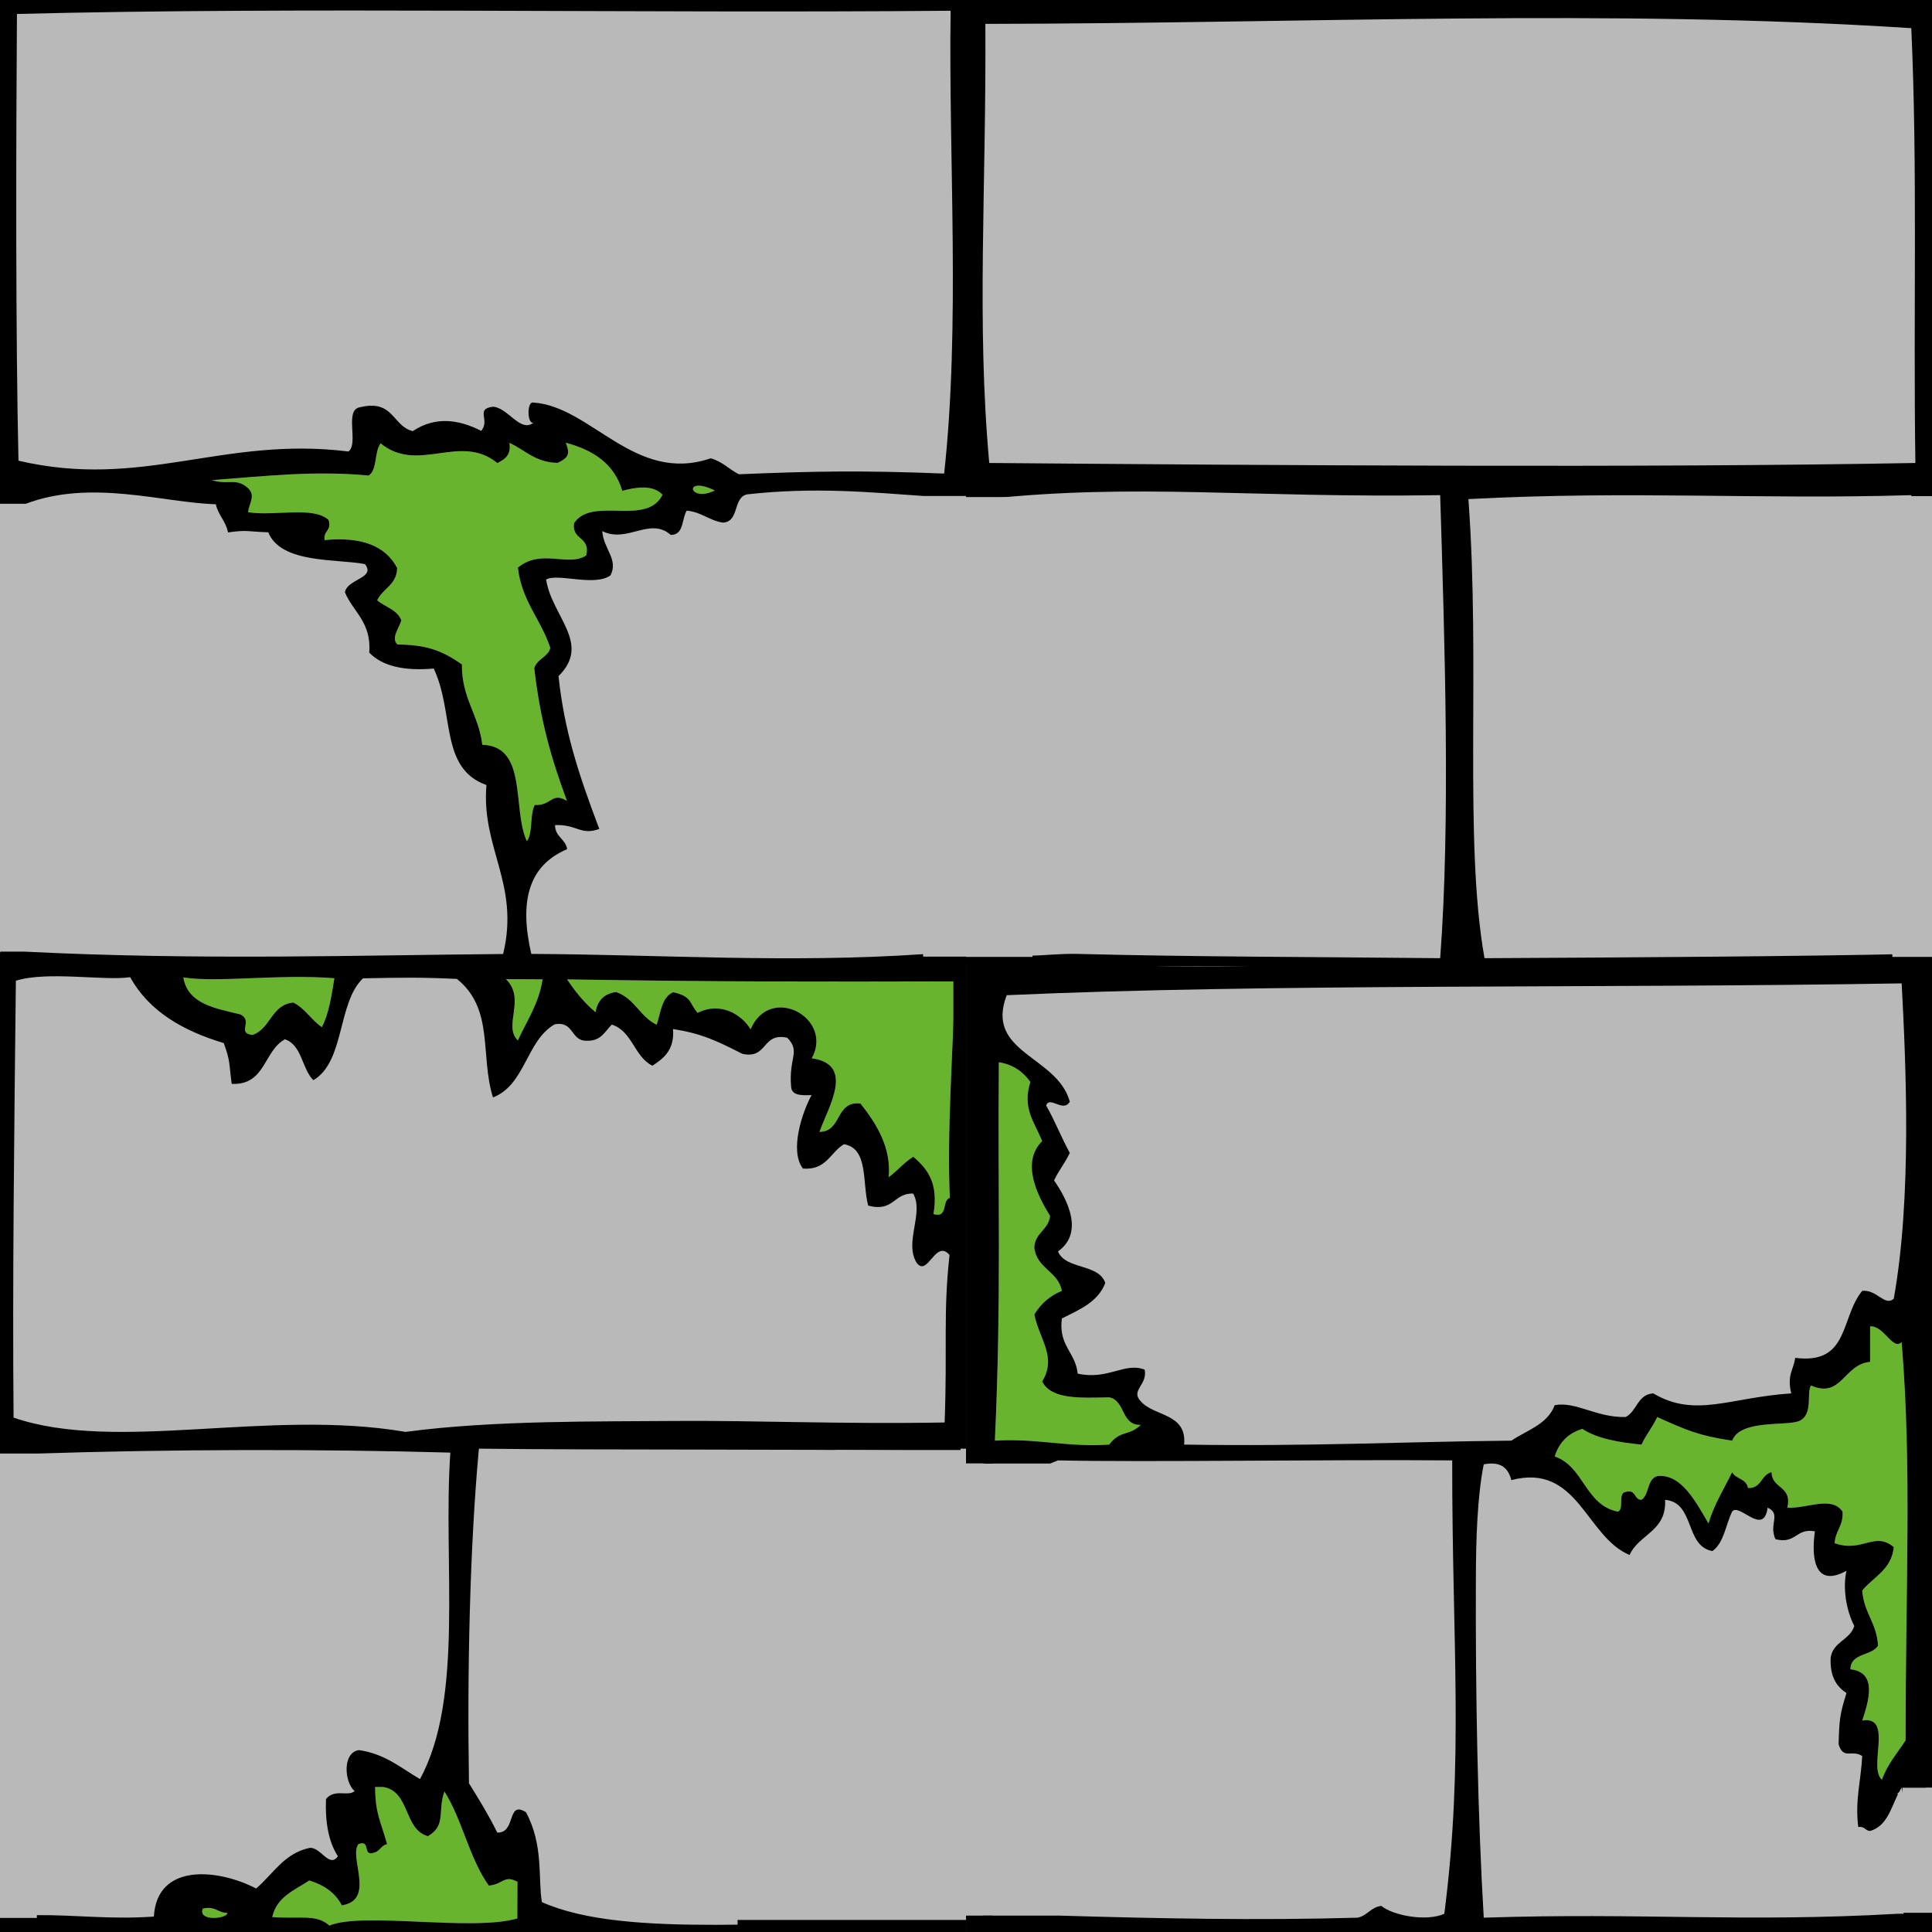 <?xml version="1.0" encoding="UTF-8" standalone="no"?>
<!-- Created with Inkscape (http://www.inkscape.org/) -->

<svg
   xmlns:dc="http://purl.org/dc/elements/1.1/"
   xmlns:cc="http://creativecommons.org/ns#"
   xmlns:rdf="http://www.w3.org/1999/02/22-rdf-syntax-ns#"
   xmlns:svg="http://www.w3.org/2000/svg"
   xmlns="http://www.w3.org/2000/svg"
   xmlns:xlink="http://www.w3.org/1999/xlink"
   xmlns:sodipodi="http://sodipodi.sourceforge.net/DTD/sodipodi-0.dtd"
   xmlns:inkscape="http://www.inkscape.org/namespaces/inkscape"
   width="340"
   height="340"
   viewBox="0 0 340 340"
   id="svg5440"
   version="1.1"
   inkscape:version="0.91 r13725"
   inkscape:export-filename="/home/sam/Development/Games/pls-no-more-water/src/assets/ground-good_32x32.png"
   inkscape:export-xdpi="16.941177"
   inkscape:export-ydpi="16.941177"
   sodipodi:docname="block_ground.svg">
  <defs
     id="defs5442">
    <clipPath
       id="SVGID_8_">
      <use
         height="100%"
         width="100%"
         y="0"
         x="0"
         style="overflow:visible"
         xlink:href="#SVGID_7_"
         overflow="visible"
         id="use4592" />
    </clipPath>
    <clipPath
       id="SVGID_6_">
      <use
         height="100%"
         width="100%"
         y="0"
         x="0"
         style="overflow:visible"
         xlink:href="#SVGID_5_"
         overflow="visible"
         id="use4552" />
    </clipPath>
    <clipPath
       id="SVGID_4_">
      <use
         height="100%"
         width="100%"
         y="0"
         x="0"
         style="overflow:visible"
         xlink:href="#SVGID_3_"
         overflow="visible"
         id="use4526" />
    </clipPath>
    <clipPath
       id="clipPath5313">
      <use
         height="100%"
         width="100%"
         y="0"
         x="0"
         style="overflow:visible"
         xlink:href="#SVGID_3_"
         overflow="visible"
         id="use5315" />
    </clipPath>
    <clipPath
       id="clipPath5317">
      <use
         height="100%"
         width="100%"
         y="0"
         x="0"
         style="overflow:visible"
         xlink:href="#SVGID_3_"
         overflow="visible"
         id="use5319" />
    </clipPath>
    <clipPath
       id="clipPath5321">
      <use
         height="100%"
         width="100%"
         y="0"
         x="0"
         style="overflow:visible"
         xlink:href="#SVGID_3_"
         overflow="visible"
         id="use5323" />
    </clipPath>
    <clipPath
       id="SVGID_2_">
      <use
         height="100%"
         width="100%"
         y="0"
         x="0"
         style="overflow:visible"
         xlink:href="#SVGID_1_"
         overflow="visible"
         id="use4488" />
    </clipPath>
    <clipPath
       id="clipPath5327">
      <use
         height="100%"
         width="100%"
         y="0"
         x="0"
         style="overflow:visible"
         xlink:href="#SVGID_1_"
         overflow="visible"
         id="use5329" />
    </clipPath>
    <clipPath
       id="clipPath5331">
      <use
         height="100%"
         width="100%"
         y="0"
         x="0"
         style="overflow:visible"
         xlink:href="#SVGID_1_"
         overflow="visible"
         id="use5333" />
    </clipPath>
    <clipPath
       id="clipPath5335">
      <use
         height="100%"
         width="100%"
         y="0"
         x="0"
         style="overflow:visible"
         xlink:href="#SVGID_1_"
         overflow="visible"
         id="use5337" />
    </clipPath>
    <clipPath
       id="clipPath5339">
      <use
         height="100%"
         width="100%"
         y="0"
         x="0"
         style="overflow:visible"
         xlink:href="#SVGID_1_"
         overflow="visible"
         id="use5341" />
    </clipPath>
    <clipPath
       id="clipPath5343">
      <use
         height="100%"
         width="100%"
         y="0"
         x="0"
         style="overflow:visible"
         xlink:href="#SVGID_1_"
         overflow="visible"
         id="use5345" />
    </clipPath>
    <clipPath
       id="clipPath5347">
      <use
         height="100%"
         width="100%"
         y="0"
         x="0"
         style="overflow:visible"
         xlink:href="#SVGID_1_"
         overflow="visible"
         id="use5349" />
    </clipPath>
    <clipPath
       id="clipPath5351">
      <use
         height="100%"
         width="100%"
         y="0"
         x="0"
         style="overflow:visible"
         xlink:href="#SVGID_1_"
         overflow="visible"
         id="use5353" />
    </clipPath>
    <clipPath
       id="clipPath5355">
      <use
         height="100%"
         width="100%"
         y="0"
         x="0"
         style="overflow:visible"
         xlink:href="#SVGID_1_"
         overflow="visible"
         id="use5357" />
    </clipPath>
    <clipPath
       id="clipPath5359">
      <use
         height="100%"
         width="100%"
         y="0"
         x="0"
         style="overflow:visible"
         xlink:href="#SVGID_1_"
         overflow="visible"
         id="use5361" />
    </clipPath>
  </defs>
  <sodipodi:namedview
     id="base"
     pagecolor="#ffffff"
     bordercolor="#666666"
     borderopacity="1.0"
     inkscape:pageopacity="0.0"
     inkscape:pageshadow="2"
     inkscape:zoom="0.89116252"
     inkscape:cx="95.113654"
     inkscape:cy="182.89536"
     inkscape:document-units="px"
     inkscape:current-layer="layer1"
     showgrid="false"
     units="px"
     fit-margin-top="0"
     fit-margin-left="0"
     fit-margin-right="0"
     fit-margin-bottom="0"
     inkscape:window-width="1366"
     inkscape:window-height="731"
     inkscape:window-x="0"
     inkscape:window-y="0"
     inkscape:window-maximized="1" />
  <g
     inkscape:label="Layer 1"
     inkscape:groupmode="layer"
     id="layer1"
     transform="translate(4.1601563e-6,-712.362)">
    <rect
       style="opacity:1;fill:#b9b9b9;fill-opacity:1;stroke:#00ff00;stroke-width:0.089;stroke-linejoin:round;stroke-miterlimit:4;stroke-dasharray:none;stroke-opacity:1"
       id="rect6194"
       width="339.911"
       height="339.911"
       x="0.044"
       y="712.406" />
    <g
       transform="matrix(1,0,0,1,-145.868,512.959)"
       id="g4482">
      <defs
         id="defs4484">
        <rect
           id="SVGID_1_"
           x="315.872"
           y="369.403"
           width="170.002"
           height="170" />
      </defs>
      <clipPath
         id="clipPath5366">
        <use
           height="100%"
           width="100%"
           y="0"
           x="0"
           style="overflow:visible"
           xlink:href="#SVGID_1_"
           overflow="visible"
           id="use5368" />
      </clipPath>
      <g
         clip-path="url(#SVGID_2_)"
         id="g4490">
        <path
           style="clip-rule:evenodd;fill:#b9b9b9;fill-rule:evenodd"
           inkscape:connector-curvature="0"
           d="m 480.528,372.462 c 0.78,14.614 1.793,37.769 -1.391,55.499 -1.605,1.407 -2.95,-1.655 -5.549,-1.39 -3.897,4.748 -2.232,13.011 -11.795,11.795 -0.308,2.195 -1.478,2.968 -0.697,6.25 -10.824,0.71 -16.867,4.383 -24.28,0 -2.813,0.188 -2.859,3.15 -4.859,4.159 -5.176,0.124 -8.737,-2.793 -12.489,-2.083 -1.253,3.369 -4.856,4.391 -7.628,6.242 -19.324,0.19 -35.42,1.045 -57.583,0.692 0.5,-5.582 -5.279,-4.897 -7.635,-7.624 -1.867,-1.951 1.233,-2.852 0.695,-5.558 -3.468,-1.398 -6.433,1.88 -11.796,0.693 -0.377,-3.781 -3.42,-4.901 -2.78,-9.708 3.077,-1.548 6.371,-2.889 7.635,-6.246 -1.164,-3.457 -6.954,-2.295 -8.319,-5.545 4.52,-3.241 1.832,-8.878 -0.693,-12.497 0.799,-1.73 1.967,-3.112 2.769,-4.852 -1.488,-2.673 -2.63,-5.694 -4.159,-8.325 0.588,-1.806 3.045,1.332 4.159,-0.693 -2.208,-8.085 -15.008,-8.538 -11.099,-18.731 46.015,-2.074 103.896,-1.177 157.494,-2.078 z"
           id="path4492" />
        <path
           style="clip-rule:evenodd;fill:#68b42e;fill-rule:evenodd"
           inkscape:connector-curvature="0"
           d="m 321.646,386.333 c 2.587,0.419 4.289,1.718 5.549,3.47 -1.444,4.61 0.653,6.956 2.085,10.405 -3.805,3.793 -0.825,9.587 1.389,13.186 -0.288,2.481 -2.65,2.9 -2.778,5.549 0.417,3.748 4.188,4.134 4.852,7.629 -2.134,0.863 -3.719,2.295 -4.852,4.162 0.942,4.466 3.99,7.463 1.39,11.791 1.63,3.233 6.847,2.868 11.794,2.785 2.901,0.564 2.015,4.923 5.549,4.852 -2.069,2.025 -3.603,0.863 -5.549,3.466 -7.441,0.507 -12.739,-1.142 -20.123,-0.692 1.155,-25.241 0.484,-42.634 0.694,-66.603 z"
           id="path4494" />
        <path
           style="clip-rule:evenodd;fill:#68b42e;fill-rule:evenodd"
           inkscape:connector-curvature="0"
           d="m 474.976,432.813 c 2.485,-0.133 3.968,4.312 5.553,2.78 1.81,22.063 0.693,41.985 0.693,70.075 -1.444,2.254 -3.208,4.191 -4.159,6.939 -2.527,-2.104 2.088,-11.348 -3.474,-10.413 1.104,-3.366 2.76,-8.492 -2.083,-9.019 0.058,-2.947 3.719,-2.3 4.864,-4.168 -0.208,-3.951 -2.52,-5.811 -2.781,-9.707 1.979,-2.42 5.155,-3.636 5.549,-7.633 -3.37,-2.843 -5.573,1.046 -10.404,-0.689 0.107,-2.216 1.572,-3.055 1.386,-5.553 -1.9,-2.863 -6.338,-0.473 -9.716,-0.697 0.913,-3.914 -2.752,-3.258 -2.769,-6.242 -1.884,0.432 -1.73,2.901 -4.163,2.776 -0.228,-1.64 -2.153,-1.552 -2.776,-2.776 -1.436,2.963 -3.158,5.628 -4.163,9.019 -2.162,-3.669 -4.776,-8.836 -9.026,-8.325 -1.81,0.489 -1.361,3.258 -2.769,4.167 -1.378,-0.013 -0.884,-1.897 -2.78,-1.391 -1.441,0.179 -0.188,3.055 -1.383,3.47 -5.777,-1.166 -5.943,-7.936 -11.106,-9.712 0.764,-2.478 2.387,-4.101 4.864,-4.856 2.645,1.744 6.416,2.366 10.405,2.769 0.801,-1.73 1.972,-3.112 2.769,-4.852 5.055,2.274 7.255,3.274 13.189,4.159 1.444,-3.798 9.555,-2.508 11.791,-3.466 2.562,-1.101 1.225,-5.034 2.088,-6.242 5.399,2.37 5.757,-3.757 10.401,-4.159 0,-2.088 0,-4.171 0,-6.254 z"
           id="path4496" />
        <path
           style="clip-rule:evenodd;fill:#b9b9b9;fill-rule:evenodd"
           inkscape:connector-curvature="0"
           d="m 401.435,456.408 c -0.046,31.912 2.104,52.714 -1.391,79.787 -3.063,1.407 -8.952,0.356 -11.099,-1.391 -1.846,0.236 -2.432,1.735 -4.166,2.079 -20.8,0.594 -42.271,-0.021 -63.134,-0.688 2.241,-4.977 -1.7,-9.517 -1.384,-14.572 0.18,-2.889 1.965,-5.388 2.076,-8.325 0.173,-4.329 -1.369,-8.758 -1.388,-13.187 -0.066,-16.485 1.011,-28.55 0.695,-42.325 1.677,-1.316 3.966,1.174 6.939,0.701 0.664,-1.188 2.177,-1.523 3.472,-2.079 15.566,0.34 47.818,-0.182 69.38,0 z"
           id="path4498" />
        <path
           style="clip-rule:evenodd;fill:#b9b9b9;fill-rule:evenodd"
           inkscape:connector-curvature="0"
           d="m 432.649,473.056 c 1.631,-3.686 6.524,-4.117 6.251,-9.708 5.304,0.478 3.424,8.135 8.325,9.015 2.038,-1.432 2.324,-4.615 3.47,-6.936 1.204,-1.668 5.558,4.499 6.242,-0.697 2.466,1.092 0.142,2.955 1.387,5.553 3.677,0.901 3.544,-2.008 6.939,-1.39 -0.59,4.013 -0.374,10.206 5.553,6.939 -0.681,3.021 -0.058,6.956 1.378,9.72 -0.755,2.47 -3.723,2.744 -4.158,5.549 -0.166,3.172 0.938,5.076 2.78,6.242 -1.179,3.836 -1.253,4.554 -1.386,9.016 0.83,2.805 2.369,0.867 4.158,2.083 -0.224,4.358 -1.295,7.749 -0.697,12.497 1.125,-0.203 1.199,0.651 2.084,0.685 3.403,-0.987 3.81,-4.972 5.553,-7.628 1.553,7.951 1.627,14.426 -0.697,22.2 -27.355,1.556 -45.02,-0.232 -72.848,0.688 -1.062,-17.826 -1.47,-39.74 -1.386,-59.666 0.024,-7.01 0.248,-14.394 1.386,-20.117 3.138,-0.598 4.325,0.764 4.856,2.777 11.746,-3.067 13.083,9.957 20.81,13.178 z"
           id="path4500" />
      </g>
      <rect
         style="clip-rule:evenodd;fill:#b9b9b9;fill-rule:evenodd"
         x="317.984"
         y="454.337"
         clip-path="url(#SVGID_2_)"
         width="22.896"
         height="84.502"
         id="rect4502" />
      <rect
         style="clip-rule:evenodd;fill:#b9b9b9;fill-rule:evenodd"
         x="476.146"
         y="514.016"
         clip-path="url(#SVGID_2_)"
         width="9.218"
         height="24.521"
         id="rect4504" />
      <path
         style="clip-rule:evenodd;fill-rule:evenodd"
         inkscape:connector-curvature="0"
         clip-path="url(#SVGID_2_)"
         d="m 479.831,536.195 c -27.355,1.556 -45.02,-0.232 -72.848,0.688 -1.062,-17.826 -1.47,-39.74 -1.386,-59.666 0.024,-7.01 0.248,-14.394 1.386,-20.117 3.138,-0.598 4.325,0.764 4.856,2.777 11.745,-3.067 13.082,9.957 20.81,13.178 1.631,-3.686 6.524,-4.117 6.251,-9.708 5.304,0.478 3.424,8.135 8.325,9.015 2.038,-1.432 2.324,-4.615 3.47,-6.936 1.204,-1.668 5.558,4.499 6.242,-0.697 2.466,1.092 0.142,2.955 1.387,5.553 3.677,0.901 3.544,-2.008 6.939,-1.39 -0.59,4.013 -0.374,10.206 5.553,6.939 -0.681,3.021 -0.058,6.956 1.378,9.72 -0.755,2.47 -3.723,2.744 -4.158,5.549 -0.166,3.172 0.938,5.076 2.78,6.242 -1.179,3.836 -1.253,4.554 -1.386,9.016 0.83,2.805 2.369,0.867 4.158,2.083 -0.224,4.358 -1.295,7.749 -0.697,12.497 1.125,-0.203 1.199,0.651 2.084,0.685 2.9,-0.843 3.627,-3.852 4.855,-6.375 l 0,-0.365 0.191,0 c 0.157,-0.308 0.323,-0.61 0.506,-0.888 0.059,0.299 0.1,0.58 0.158,0.888 l 4.092,0 c 0.125,-7.483 0.424,-14.908 0.606,-22.399 0.107,-4.591 -1.951,-9.048 -2.084,-13.875 -0.207,-7.607 1.752,-15.261 1.391,-22.894 -0.54,-11.127 -2.603,-26.587 2.079,-35.382 -3.802,-1.885 -3.482,-5.902 -3.47,-13.19 0.021,-11.521 1.079,-26.081 1.391,-38.154 -46.53,-3.872 -103.029,2.117 -151.253,0 -5.982,-0.262 -12.308,-1.581 -14.565,0.693 -3.728,3.76 0.67,12.613 0.691,19.428 0.056,17.423 -0.169,42.878 -0.379,67.847 l 11.497,0 c 0.459,-0.179 0.926,-0.354 1.374,-0.548 15.564,0.34 47.816,-0.183 69.378,0 -0.046,31.912 2.104,52.714 -1.391,79.787 -3.063,1.407 -8.952,0.356 -11.099,-1.391 -1.846,0.236 -2.432,1.735 -4.166,2.079 -17.35,0.502 -35.166,0.154 -52.706,-0.373 l 0,0.008 -14.161,0 c 0.236,1.025 0.552,1.868 0.963,2.449 2.415,3.411 16.914,1.552 25.666,1.391 10.768,-0.191 20.168,0 27.756,0 48.235,0 79.895,-0.184 113.09,-0.697 -0.096,-1.171 -0.154,-2.312 -0.225,-3.466 l -5.329,0 z m 1.391,-30.526 c -1.444,2.254 -3.208,4.191 -4.159,6.939 -2.527,-2.104 2.088,-11.348 -3.474,-10.413 1.104,-3.366 2.76,-8.492 -2.083,-9.019 0.058,-2.947 3.719,-2.3 4.864,-4.168 -0.208,-3.951 -2.52,-5.811 -2.781,-9.707 1.979,-2.42 5.155,-3.636 5.549,-7.633 -3.37,-2.843 -5.573,1.046 -10.404,-0.689 0.107,-2.216 1.572,-3.055 1.386,-5.553 -1.9,-2.863 -6.338,-0.473 -9.716,-0.697 0.913,-3.914 -2.752,-3.258 -2.769,-6.242 -1.884,0.432 -1.73,2.901 -4.163,2.776 -0.228,-1.64 -2.153,-1.552 -2.776,-2.776 -1.436,2.963 -3.158,5.628 -4.163,9.019 -2.162,-3.669 -4.776,-8.836 -9.026,-8.325 -1.81,0.489 -1.361,3.258 -2.769,4.167 -1.378,-0.013 -0.884,-1.897 -2.78,-1.391 -1.441,0.179 -0.188,3.055 -1.383,3.47 -5.777,-1.166 -5.943,-7.936 -11.106,-9.712 0.764,-2.478 2.387,-4.101 4.864,-4.856 2.645,1.744 6.416,2.366 10.405,2.769 0.801,-1.73 1.972,-3.112 2.769,-4.852 5.055,2.274 7.255,3.274 13.189,4.159 1.444,-3.798 9.555,-2.508 11.791,-3.466 2.562,-1.101 1.225,-5.034 2.088,-6.242 5.399,2.37 5.757,-3.757 10.401,-4.159 0,-2.088 0,-4.171 0,-6.254 2.485,-0.133 3.968,4.312 5.553,2.78 1.809,22.063 0.693,41.985 0.693,70.075 z M 341.073,453.627 c -7.441,0.507 -12.739,-1.142 -20.123,-0.692 1.157,-25.239 0.485,-42.633 0.695,-66.602 2.587,0.419 4.289,1.718 5.549,3.47 -1.444,4.61 0.653,6.956 2.085,10.405 -3.805,3.793 -0.825,9.587 1.389,13.186 -0.288,2.481 -2.65,2.9 -2.778,5.549 0.417,3.748 4.188,4.134 4.852,7.629 -2.134,0.863 -3.719,2.295 -4.852,4.162 0.942,4.466 3.99,7.463 1.39,11.791 1.63,3.233 6.847,2.868 11.794,2.785 2.901,0.564 2.015,4.923 5.549,4.852 -2.07,2.025 -3.603,0.862 -5.55,3.465 z m 13.184,0 c 0.5,-5.582 -5.279,-4.897 -7.635,-7.624 -1.867,-1.951 1.233,-2.852 0.695,-5.558 -3.468,-1.398 -6.433,1.88 -11.796,0.693 -0.377,-3.781 -3.42,-4.901 -2.78,-9.708 3.077,-1.548 6.371,-2.889 7.635,-6.246 -1.164,-3.457 -6.954,-2.295 -8.319,-5.545 4.52,-3.241 1.832,-8.878 -0.693,-12.497 0.799,-1.73 1.967,-3.112 2.769,-4.852 -1.488,-2.673 -2.63,-5.694 -4.159,-8.325 0.588,-1.806 3.045,1.332 4.159,-0.693 -2.208,-8.085 -15.008,-8.538 -11.099,-18.731 46.016,-2.075 103.896,-1.179 157.495,-2.08 0.78,14.614 1.793,37.769 -1.391,55.499 -1.605,1.407 -2.95,-1.655 -5.549,-1.39 -3.897,4.748 -2.232,13.011 -11.795,11.795 -0.308,2.195 -1.478,2.968 -0.697,6.25 -10.824,0.71 -16.867,4.383 -24.28,0 -2.813,0.188 -2.859,3.15 -4.859,4.159 -5.176,0.124 -8.737,-2.793 -12.489,-2.083 -1.253,3.369 -4.856,4.391 -7.628,6.242 -19.325,0.192 -35.421,1.046 -57.584,0.694 z"
         id="path4506" />
      <rect
         style="clip-rule:evenodd;fill-rule:evenodd"
         x="483.052"
         y="368.756"
         clip-path="url(#SVGID_2_)"
         width="15.286"
         height="145.26"
         id="rect4508" />
      <rect
         style="clip-rule:evenodd;fill-rule:evenodd"
         x="308.826"
         y="368.756"
         clip-path="url(#SVGID_2_)"
         width="11.77"
         height="88.2"
         id="rect4510" />
      <rect
         style="clip-rule:evenodd;fill-rule:evenodd"
         x="480.869"
         y="535.755"
         clip-path="url(#SVGID_2_)"
         width="17.788"
         height="6.168"
         id="rect4512" />
      <rect
         style="clip-rule:evenodd;fill:#b9b9b9;fill-rule:evenodd"
         x="480.657"
         y="514.016"
         clip-path="url(#SVGID_2_)"
         width="20.079"
         height="22.005"
         id="rect4514" />
      <rect
         style="clip-rule:evenodd;fill:#b9b9b9;fill-rule:evenodd"
         x="298.789"
         y="456.956"
         clip-path="url(#SVGID_2_)"
         width="20.078"
         height="80.169"
         id="rect4516" />
      <rect
         style="clip-rule:evenodd;fill-rule:evenodd"
         x="302.753"
         y="536.519"
         clip-path="url(#SVGID_2_)"
         width="17.788"
         height="6.533"
         id="rect4518" />
    </g>
    <g
       transform="translate(-315.873,556.896)"
       id="g4520">
      <defs
         id="defs4522">
        <rect
           id="SVGID_3_"
           x="315.873"
           y="155.466"
           width="170"
           height="170" />
      </defs>
      <clipPath
         id="clipPath5388">
        <use
           height="100%"
           width="100%"
           y="0"
           x="0"
           style="overflow:visible"
           xlink:href="#SVGID_3_"
           overflow="visible"
           id="use5390" />
      </clipPath>
      <g
         clip-path="url(#SVGID_4_)"
         id="g4528">
        <path
           style="clip-rule:evenodd;fill:#b9b9b9;fill-rule:evenodd"
           inkscape:connector-curvature="0"
           d="m 483.168,157.358 c -0.378,25.923 1.727,55.154 -1.138,81.447 -14.439,-0.577 -23.167,-0.423 -36.116,0.125 -1.723,-0.863 -2.931,-2.258 -4.969,-2.81 -13.352,4.565 -21.021,-9.135 -31.198,-9.812 -1.158,-0.315 -1.146,3.864 0.013,3.541 -2.312,1.818 -4.453,-2.594 -7.094,-2.81 -3.232,0.37 -0.477,2.3 -2.107,4.259 -3.96,-2.046 -8.127,-2.586 -12.045,0.041 -3.586,-0.884 -3.354,-5.624 -9.223,-4.217 -2.93,0.374 -0.215,6.375 -2.092,7.799 -22.175,-2.748 -36.174,6.74 -58.076,1.619 -0.502,-22.159 -0.436,-54.449 -0.27,-78.617 48.983,-1.262 108.516,-0.079 164.315,-0.565 z"
           id="path4530" />
        <path
           style="clip-rule:evenodd;fill:#68b42e;fill-rule:evenodd"
           inkscape:connector-curvature="0"
           d="m 382.861,233.485 c 6.607,5.424 13.986,-1.909 20.548,3.474 1.241,-0.656 2.457,-1.328 2.112,-3.557 2.773,1.245 4.566,3.465 8.513,3.52 1.831,-0.913 2.221,-1.469 1.407,-3.548 4.831,1.291 8.554,3.706 9.944,8.467 2.415,-0.635 5.346,-1.146 7.081,0.685 -2.74,5.665 -12.41,0.208 -15.564,5.01 -0.444,3.05 2.905,2.282 2.146,5.661 -3.125,2.137 -7.89,-1.278 -12.032,2.166 0.682,5.931 4.093,9.135 5.711,14.141 -0.473,1.652 -2.345,1.905 -2.822,3.553 1.047,9.227 3.026,16.021 5.749,23.354 -2.781,-1.64 -2.628,0.875 -5.665,0.726 -0.918,1.672 -0.278,4.897 -1.395,6.379 -2.623,-5.645 0.194,-16.776 -7.845,-16.971 -0.622,-5.296 -3.648,-8.172 -3.59,-14.153 -3.724,-2.573 -6.329,-3.428 -11.348,-3.503 -1.166,-1.1 0.237,-2.769 0.693,-4.25 -0.714,-1.884 -2.864,-2.333 -4.259,-3.528 0.98,-2.087 3.445,-2.689 3.52,-5.678 -2.017,-3.889 -6.254,-5.549 -12.766,-4.918 -0.291,-1.706 1.29,-1.54 0.697,-3.544 -2.719,-2.495 -9.547,-0.602 -14.17,-1.366 0.216,-1.656 1.378,-2.93 -0.017,-4.25 -2.167,-1.884 -3.271,-0.457 -6.375,-1.395 9.347,-0.693 18.108,-1.722 27.616,-0.805 1.575,-1.026 0.965,-4.214 2.111,-5.67 z"
           id="path4532" />
        <path
           style="clip-rule:evenodd;fill:#68b42e;fill-rule:evenodd"
           inkscape:connector-curvature="0"
           d="m 441.672,241.781 c -4.562,2.262 -5.686,-2.747 0,0 l 0,0 z"
           id="path4534" />
        <path
           style="clip-rule:evenodd;fill:#b9b9b9;fill-rule:evenodd"
           inkscape:connector-curvature="0"
           d="m 356,249.165 c 3.465,-0.49 3.328,-0.141 7.08,-0.025 2.25,5.59 12.202,4.636 17.017,5.603 1.983,2.482 -3.163,2.603 -3.52,4.968 1.47,3.491 4.673,5.234 4.283,10.613 2.32,2.399 6.18,3.25 11.339,2.793 3.686,7.782 1.021,17.572 9.28,20.503 -0.946,11.123 5.919,17.439 2.935,29.737 -25.338,0.203 -53.138,1.142 -84.282,-0.419 -0.208,-25.895 -1.851,-51.312 -0.274,-78.617 11.721,-4.739 24.679,-0.365 34,-0.116 0.415,1.951 1.768,2.955 2.142,4.96 z"
           id="path4536" />
        <path
           style="clip-rule:evenodd;fill:#b9b9b9;fill-rule:evenodd"
           inkscape:connector-curvature="0"
           d="m 483.462,243.056 c -0.149,33.328 0.627,58.683 -1.142,80.036 -25.03,2.079 -48.625,0.369 -72.947,0.249 -2.141,-9.239 -0.519,-15.547 6.309,-18.436 -0.29,-1.838 -2.116,-2.125 -2.137,-4.238 3.881,-0.153 4.499,1.872 7.794,0.681 -3.706,-9.782 -6.163,-17.323 -7.176,-26.895 5.819,-5.756 -1.138,-10.417 -2.183,-16.987 1.938,-1.204 8.549,1.299 11.33,-0.747 1.444,-2.822 -1.236,-4.607 -1.444,-7.786 4.35,2.208 8.396,-2.565 12.044,0.672 2.375,0 1.901,-2.818 2.814,-4.267 2.606,0.22 3.926,1.731 6.383,2.104 2.922,-0.162 1.715,-4.416 4.234,-4.972 14.074,-1.585 25.459,0.088 36.121,0.586 z"
           id="path4538" />
      </g>
      <rect
         style="clip-rule:evenodd;fill:#b9b9b9;fill-rule:evenodd"
         x="464.516"
         y="241.063"
         clip-path="url(#SVGID_4_)"
         width="23.06"
         height="83.813"
         id="rect4540" />
      <rect
         style="clip-rule:evenodd;fill:#b9b9b9;fill-rule:evenodd"
         x="315.873"
         y="241.661"
         clip-path="url(#SVGID_4_)"
         width="23.061"
         height="83.817"
         id="rect4542" />
      <path
         style="clip-rule:evenodd;fill-rule:evenodd"
         inkscape:connector-curvature="0"
         clip-path="url(#SVGID_4_)"
         d="m 488.608,323.818 -10.288,0 0,-0.436 c -23.554,1.606 -45.929,0.071 -68.947,-0.042 -2.141,-9.239 -0.519,-15.547 6.309,-18.436 -0.29,-1.838 -2.116,-2.125 -2.137,-4.238 3.881,-0.153 4.499,1.872 7.794,0.681 -3.706,-9.782 -6.163,-17.323 -7.176,-26.895 5.819,-5.756 -1.138,-10.417 -2.183,-16.987 1.938,-1.204 8.549,1.299 11.33,-0.747 1.444,-2.822 -1.236,-4.607 -1.444,-7.786 4.35,2.208 8.396,-2.565 12.044,0.672 2.375,0 1.901,-2.818 2.814,-4.267 2.606,0.22 3.926,1.731 6.383,2.104 2.922,-0.162 1.715,-4.416 4.234,-4.972 11.845,-1.333 21.772,-0.365 30.986,0.278 l 9.438,0 c 0.184,-1.569 0.391,-3.125 0.64,-4.673 -1.22,-0.27 -1.81,1.066 -2.125,0.013 2.885,-23.126 0.05,-56.524 0.423,-84.282 -37.66,1.104 -79.666,-0.656 -118.995,-1.009 -10.874,-0.095 -21.985,2.606 -31.867,1.523 -7.421,-0.813 -14.277,-2.42 -21.25,-0.635 -0.087,27.177 0.444,65.759 0.901,90.437 l 4.926,0 c 11.571,-4.383 24.268,-0.166 33.439,0.083 0.416,1.951 1.769,2.955 2.143,4.96 3.465,-0.49 3.328,-0.141 7.08,-0.025 2.25,5.59 12.202,4.636 17.017,5.603 1.983,2.482 -3.163,2.603 -3.52,4.968 1.47,3.491 4.673,5.234 4.283,10.613 2.32,2.399 6.18,3.25 11.339,2.793 3.686,7.782 1.021,17.572 9.28,20.503 -0.946,11.123 5.919,17.439 2.935,29.737 -25.338,0.203 -53.138,1.142 -84.282,-0.419 l -4.192,0 c -0.635,2.237 -1.087,3.561 2.084,6.387 3.935,-1.349 7.952,-2.067 12.036,-2.175 52.718,-1.366 105.942,0.726 158.653,0.872 0.348,-1.281 0.224,-2.729 -0.105,-4.203 z m -46.936,-82.037 c -4.562,2.262 -5.686,-2.747 0,0 l 0,0 z M 319.123,236.54 c -0.502,-22.159 -0.436,-54.449 -0.27,-78.617 48.982,-1.262 108.516,-0.079 164.314,-0.564 -0.378,25.923 1.727,55.154 -1.138,81.447 -14.439,-0.577 -23.167,-0.423 -36.116,0.125 -1.723,-0.863 -2.931,-2.258 -4.969,-2.81 -13.352,4.565 -21.021,-9.135 -31.198,-9.812 -1.158,-0.315 -1.146,3.864 0.013,3.541 -2.312,1.818 -4.453,-2.594 -7.094,-2.81 -3.232,0.37 -0.477,2.3 -2.107,4.259 -3.96,-2.046 -8.127,-2.586 -12.045,0.041 -3.586,-0.884 -3.354,-5.624 -9.223,-4.217 -2.93,0.374 -0.215,6.375 -2.092,7.799 -22.174,-2.749 -36.173,6.739 -58.075,1.618 z m 81.626,50.003 c -0.622,-5.296 -3.648,-8.172 -3.59,-14.153 -3.724,-2.573 -6.329,-3.428 -11.348,-3.503 -1.166,-1.1 0.237,-2.769 0.693,-4.25 -0.714,-1.884 -2.864,-2.333 -4.259,-3.528 0.98,-2.087 3.445,-2.689 3.52,-5.678 -2.017,-3.889 -6.254,-5.549 -12.766,-4.918 -0.291,-1.706 1.29,-1.54 0.697,-3.544 -2.719,-2.495 -9.547,-0.602 -14.17,-1.366 0.216,-1.656 1.378,-2.93 -0.017,-4.25 -2.167,-1.884 -3.271,-0.457 -6.375,-1.395 9.347,-0.693 18.108,-1.722 27.616,-0.805 1.573,-1.025 0.963,-4.213 2.109,-5.669 6.607,5.424 13.986,-1.909 20.548,3.474 1.241,-0.656 2.457,-1.328 2.112,-3.557 2.773,1.245 4.566,3.465 8.513,3.52 1.831,-0.913 2.221,-1.469 1.407,-3.548 4.831,1.291 8.554,3.706 9.944,8.467 2.415,-0.635 5.346,-1.146 7.081,0.685 -2.74,5.665 -12.41,0.208 -15.564,5.01 -0.444,3.05 2.905,2.282 2.146,5.661 -3.125,2.137 -7.89,-1.278 -12.032,2.166 0.682,5.931 4.093,9.135 5.711,14.141 -0.473,1.652 -2.345,1.905 -2.822,3.553 1.047,9.227 3.026,16.021 5.749,23.354 -2.781,-1.64 -2.628,0.875 -5.665,0.726 -0.918,1.672 -0.278,4.897 -1.395,6.379 -2.621,-5.645 0.196,-16.777 -7.843,-16.972 z"
         id="path4544" />
    </g>
    <g
       transform="translate(-75.083,726.896)"
       id="g4546">
      <defs
         id="defs4548">
        <rect
           id="SVGID_5_"
           x="75.083"
           y="155.466"
           width="170"
           height="170" />
      </defs>
      <clipPath
         id="clipPath5404">
        <use
           height="100%"
           width="100%"
           y="0"
           x="0"
           style="overflow:visible"
           xlink:href="#SVGID_5_"
           overflow="visible"
           id="use5406" />
      </clipPath>
      <g
         clip-path="url(#SVGID_6_)"
         id="g4554">
        <g
           id="g4556">
          <path
             style="clip-rule:evenodd;fill:#68b42e;fill-rule:evenodd"
             inkscape:connector-curvature="0"
             d="m 133.933,157.616 c -0.514,3.104 -0.964,6.271 -2.209,8.616 -1.855,-1.27 -2.947,-3.279 -5.003,-4.329 -3.931,0.348 -3.98,4.644 -7.218,5.694 -2.862,-0.311 0.245,-2.46 -2.142,-3.614 -4.416,-1.084 -9.245,-1.81 -10.012,-6.508 5.994,0.959 16.812,-0.631 26.584,0.141 z"
             id="path4558" />
          <path
             style="clip-rule:evenodd;fill:#b9b9b9;fill-rule:evenodd"
             inkscape:connector-curvature="0"
             d="m 155.494,157.74 c 6.614,5.321 4.022,13.438 6.348,20.856 5.697,-2.192 5.846,-9.995 10.854,-12.862 3.518,-0.639 2.725,3.021 5.731,2.885 2.425,0.07 3.129,-1.652 4.323,-2.843 3.644,1.166 3.921,5.645 7.147,7.238 2.043,-1.32 3.897,-2.801 3.635,-6.454 5.039,0.801 7.585,2.021 12.193,4.366 4.526,0.98 3.383,-3.814 7.909,-2.831 2.395,2.457 0.209,3.491 0.675,8.629 0.092,1.548 1.807,1.535 3.6,1.46 -1.617,2.959 -3.94,9.778 -1.521,12.933 4.136,0.319 4.809,-2.847 7.214,-4.283 4.355,0.693 3.198,6.844 4.268,10.799 4.518,1.204 4.439,-2.225 7.909,-2.121 1.982,3.408 -1.658,8.628 0.652,12.232 1.934,2.498 3.283,-4.305 5.756,-1.424 -1.141,10.355 -0.361,15.995 -0.865,29.48 -18.683,0.315 -33.098,-0.374 -47.436,-0.27 -13.225,0.129 -31.908,-0.158 -47.439,1.925 -24.163,-4.133 -50.786,3.728 -68.975,-2.511 -0.21,-23.42 0.109,-50.614 0.404,-76.891 5.599,-1.734 15.477,0.059 20.119,-0.618 3.316,6.006 9.266,9.434 16.462,11.592 1.189,3.233 0.901,3.508 1.403,7.18 5.983,0.287 5.62,-5.869 9.379,-7.844 3.024,1.054 2.949,5.184 4.991,7.197 5.581,-3.287 4.192,-13.597 8.735,-17.926 6.94,-0.122 9.723,-0.205 16.529,0.106 z"
             id="path4560" />
          <path
             style="clip-rule:evenodd;fill:#68b42e;fill-rule:evenodd"
             inkscape:connector-curvature="0"
             d="m 243.159,158.176 c -0.39,12.376 -1.45,27.144 -0.911,38.101 -1.476,0.424 -0.23,3.64 -2.895,2.852 0.942,-5.47 -1.079,-7.981 -3.544,-10.086 -1.631,0.989 -2.787,2.475 -4.333,3.586 0.473,-5.134 -2.064,-9.292 -4.964,-12.958 -4.512,-0.477 -3.188,4.96 -7.218,4.989 1.575,-4.432 6.306,-11.891 -1.357,-12.945 3.918,-7.084 -7.319,-13.194 -10.762,-5.101 -1.523,-2.569 -5.288,-4.951 -9.32,-2.897 -1.446,-1.582 -0.913,-2.918 -4.295,-3.627 -2.028,0.838 -2.196,3.541 -2.908,5.719 -2.924,-1.378 -3.924,-4.681 -7.155,-5.761 -2.075,0.283 -3.272,1.494 -3.603,3.558 -1.97,-1.636 -3.567,-3.62 -5.007,-5.782 27.446,0.443 43.106,0.406 68.272,0.352 z"
             id="path4562" />
          <path
             style="clip-rule:evenodd;fill:#68b42e;fill-rule:evenodd"
             inkscape:connector-curvature="0"
             d="m 164.121,157.777 c 2.137,0.009 4.295,0.017 6.45,0.029 -0.679,4.357 -2.777,7.296 -4.356,10.762 -2.667,-2.585 1.485,-7.275 -2.094,-10.791 z"
             id="path4564" />
          <path
             style="clip-rule:evenodd;fill:#b9b9b9;fill-rule:evenodd"
             inkscape:connector-curvature="0"
             d="m 241.285,240.819 c -1.44,25.147 -0.597,57.234 -3.312,83.344 -23.678,-1.303 -52.512,2.739 -67.527,-3.956 -0.702,-4.2 0.33,-9.994 -2.793,-15.812 -3.433,-2.179 -1.683,3.673 -5.051,3.582 -1.507,-3.055 -3.237,-5.874 -4.985,-8.679 -0.329,-19.702 0.146,-41.5 1.744,-58.89 23.055,0.278 59.003,0.021 81.924,0.411 z"
             id="path4566" />
          <path
             style="clip-rule:evenodd;fill:#b9b9b9;fill-rule:evenodd"
             inkscape:connector-curvature="0"
             d="m 154.336,241.101 c -1.338,19.44 2.499,43.089 -5.343,57.454 -3.341,-1.942 -6.113,-4.433 -10.743,-5.101 -2.987,0.44 -2.547,5.736 -0.756,7.209 -1.168,1.054 -3.457,-0.49 -5.04,1.394 -0.172,4.205 0.495,7.612 2.091,10.082 -1.54,2.179 -3.03,-1.718 -5.009,-1.469 -4.503,0.983 -6.396,4.619 -9.38,7.143 -6.541,-3.419 -17.436,-4.644 -17.996,4.938 -8.82,0.615 -15.699,-0.635 -23.703,-0.128 -2.577,-26.002 -0.545,-54.997 -1.027,-81.207 24.115,-0.904 52.683,-0.996 76.906,-0.315 z"
             id="path4568" />
          <path
             style="clip-rule:evenodd;fill:#68b42e;fill-rule:evenodd"
             inkscape:connector-curvature="0"
             d="m 141.084,299.941 c 0.481,0 0.965,0 1.434,0.003 4.777,0.776 3.557,7.45 7.865,8.654 3.285,-1.894 1.648,-4.362 2.912,-7.866 3.158,4.973 4.401,11.833 7.817,16.569 2.596,-0.261 2.646,-1.929 5.041,-0.68 -0.01,2.158 -0.021,4.312 -0.029,6.466 -8.035,2.32 -27.233,-1.211 -33.072,1.245 -2.291,-2.038 -5.031,-1.158 -10.055,-1.489 0.753,-3.557 3.904,-4.715 6.512,-6.446 2.58,0.793 4.582,2.138 5.728,4.375 6.003,-0.913 1.162,-8.562 2.928,-10.779 2.326,-0.862 0.53,2.337 2.856,1.47 0.956,-0.266 1.144,-1.275 2.181,-1.444 -1.229,-4.421 -2.041,-5.28 -2.118,-10.078 z"
             id="path4570" />
          <path
             style="clip-rule:evenodd;fill:#68b42e;fill-rule:evenodd"
             inkscape:connector-curvature="0"
             d="m 110.788,321.341 c 2.21,-0.502 2.623,0.768 4.312,0.763 -0.014,1.071 -5.33,1.532 -4.312,-0.763 z"
             id="path4572" />
        </g>
        <rect
           style="clip-rule:evenodd;fill:#b9b9b9;fill-rule:evenodd"
           x="71.276"
           y="240.645"
           width="24.147"
           height="83.688"
           id="rect4574" />
        <path
           style="clip-rule:evenodd;fill-rule:evenodd"
           inkscape:connector-curvature="0"
           d="m 243.476,235.809 c 1.518,-25.45 1.588,-55.44 2.58,-80.484 -25.773,-2.839 -55.53,-0.323 -86.955,-2.623 -1.478,0.714 -2.843,1.465 -4.321,2.137 1.048,-1.236 0.668,-1.635 -1.428,-1.419 -29.449,-0.449 -55.085,-0.054 -81.922,-0.44 4.318,22.752 0.799,55.756 0.99,86.224 0.004,0.709 0.015,1.386 0.021,2.062 l 9.126,0 0,0.004 c 23.205,-0.768 49.906,-0.818 72.769,-0.17 -1.338,19.44 2.499,43.089 -5.343,57.454 -3.341,-1.942 -6.113,-4.433 -10.743,-5.101 -2.987,0.44 -2.547,5.736 -0.756,7.209 -1.168,1.054 -3.457,-0.49 -5.04,1.394 -0.172,4.205 0.495,7.612 2.091,10.082 -1.54,2.179 -3.03,-1.718 -5.009,-1.469 -4.503,0.983 -6.396,4.619 -9.38,7.143 -6.541,-3.419 -17.436,-4.644 -17.996,4.938 -7.651,0.544 -13.852,-0.323 -20.592,-0.252 l 0,0.489 -10.356,0 c -0.208,0.829 -0.432,1.656 -0.687,2.465 8.643,3 20.922,2.722 31.611,3.029 10.942,0.312 22.972,-1.39 35.214,-1.236 30.537,0.377 69.123,1.859 105.642,0.543 -0.057,-1.183 -0.083,-2.37 -0.131,-3.594 l -4.894,0 0,-0.034 c -23.676,-1.303 -52.511,2.739 -67.523,-3.956 -0.702,-4.2 0.33,-9.994 -2.793,-15.812 -3.433,-2.179 -1.683,3.673 -5.051,3.582 -1.507,-3.055 -3.237,-5.874 -4.985,-8.679 -0.329,-19.702 0.146,-41.5 1.744,-58.89 21.975,0.27 55.659,0.042 78.608,0.37 l 6.141,0 c 0.031,-0.461 0.046,-0.938 0.061,-1.362 0.079,-1.88 2.815,-1.008 2.895,-2.888 -1.052,-0.379 -3.72,0.828 -3.588,-0.716 z m -132.688,85.532 c 2.21,-0.502 2.623,0.768 4.312,0.763 -0.014,1.071 -5.33,1.532 -4.312,-0.763 z m 59.783,-163.534 c -0.679,4.357 -2.777,7.296 -4.356,10.762 -2.667,-2.585 1.485,-7.276 -2.094,-10.792 2.137,0.009 4.296,0.017 6.45,0.03 z m -36.638,-0.191 c -0.514,3.104 -0.964,6.271 -2.209,8.616 -1.855,-1.27 -2.947,-3.279 -5.003,-4.329 -3.931,0.348 -3.98,4.644 -7.218,5.694 -2.862,-0.311 0.245,-2.46 -2.142,-3.614 -4.416,-1.084 -9.245,-1.81 -10.012,-6.508 5.994,0.959 16.812,-0.631 26.584,0.141 z m 27.179,159.686 c 2.596,-0.261 2.646,-1.929 5.041,-0.68 -0.01,2.158 -0.021,4.312 -0.029,6.466 -8.035,2.32 -27.233,-1.211 -33.072,1.245 -2.291,-2.038 -5.031,-1.158 -10.055,-1.489 0.753,-3.557 3.904,-4.715 6.512,-6.446 2.58,0.793 4.582,2.138 5.728,4.375 6.003,-0.913 1.162,-8.562 2.928,-10.779 2.326,-0.862 0.53,2.337 2.856,1.47 0.956,-0.266 1.144,-1.275 2.181,-1.444 -1.229,-4.42 -2.04,-5.279 -2.117,-10.077 0.481,0 0.965,0 1.434,0.003 4.777,0.776 3.557,7.45 7.865,8.654 3.285,-1.894 1.648,-4.362 2.912,-7.866 3.157,4.972 4.4,11.832 7.816,16.568 z m 80.211,-81.501 c -18.683,0.315 -33.098,-0.374 -47.436,-0.27 -13.225,0.129 -31.908,-0.158 -47.439,1.925 -24.163,-4.133 -50.786,3.728 -68.975,-2.511 -0.21,-23.42 0.109,-50.614 0.404,-76.891 5.599,-1.734 15.477,0.059 20.119,-0.618 3.316,6.006 9.266,9.434 16.462,11.592 1.189,3.233 0.901,3.508 1.403,7.18 5.983,0.287 5.62,-5.869 9.379,-7.844 3.024,1.054 2.949,5.184 4.991,7.197 5.581,-3.287 4.192,-13.597 8.735,-17.926 6.938,-0.125 9.72,-0.207 16.527,0.104 6.614,5.321 4.022,13.438 6.348,20.856 5.697,-2.192 5.846,-9.995 10.854,-12.862 3.518,-0.639 2.725,3.021 5.731,2.885 2.425,0.07 3.129,-1.652 4.323,-2.843 3.644,1.166 3.921,5.645 7.147,7.238 2.043,-1.32 3.897,-2.801 3.635,-6.454 5.039,0.801 7.585,2.021 12.193,4.366 4.526,0.98 3.383,-3.814 7.909,-2.831 2.395,2.457 0.209,3.491 0.675,8.629 0.092,1.548 1.807,1.535 3.6,1.46 -1.617,2.959 -3.94,9.778 -1.521,12.933 4.136,0.319 4.809,-2.847 7.214,-4.283 4.355,0.693 3.198,6.844 4.268,10.799 4.518,1.204 4.439,-2.225 7.909,-2.121 1.982,3.408 -1.658,8.628 0.652,12.232 1.934,2.498 3.283,-4.305 5.756,-1.424 -1.14,10.357 -0.36,15.997 -0.863,29.482 z m 0.925,-39.525 c -1.476,0.424 -0.23,3.64 -2.895,2.852 0.942,-5.47 -1.079,-7.981 -3.544,-10.086 -1.631,0.989 -2.787,2.475 -4.333,3.586 0.473,-5.134 -2.064,-9.292 -4.964,-12.958 -4.512,-0.477 -3.188,4.96 -7.218,4.989 1.575,-4.432 6.306,-11.891 -1.357,-12.945 3.918,-7.084 -7.319,-13.194 -10.762,-5.101 -1.523,-2.569 -5.288,-4.951 -9.32,-2.897 -1.446,-1.582 -0.913,-2.918 -4.295,-3.627 -2.028,0.838 -2.196,3.541 -2.908,5.719 -2.924,-1.378 -3.924,-4.681 -7.155,-5.761 -2.075,0.283 -3.272,1.494 -3.603,3.558 -1.97,-1.636 -3.567,-3.62 -5.007,-5.782 27.446,0.443 43.106,0.407 68.271,0.353 -0.389,12.376 -1.45,27.143 -0.91,38.1 z"
           id="path4576" />
        <rect
           style="clip-rule:evenodd;fill:#b9b9b9;fill-rule:evenodd"
           x="222.108"
           y="240.645"
           width="24.147"
           height="83.688"
           id="rect4578" />
        <rect
           style="clip-rule:evenodd;fill-rule:evenodd"
           x="146.616"
           y="153.038"
           width="20.738"
           height="2.267"
           id="rect4580" />
        <rect
           style="clip-rule:evenodd;fill-rule:evenodd"
           x="242.864"
           y="155.304"
           width="2.252"
           height="85.104"
           id="rect4582" />
        <rect
           style="clip-rule:evenodd;fill-rule:evenodd"
           x="204.886"
           y="323.345"
           width="51.502"
           height="4.179"
           id="rect4584" />
      </g>
    </g>
    <g
       transform="translate(94.917,342.959)"
       id="g4586">
      <defs
         id="defs4588">
        <rect
           id="SVGID_7_"
           x="75.083"
           y="369.403"
           width="170"
           height="170" />
      </defs>
      <clipPath
         id="clipPath5427">
        <use
           height="100%"
           width="100%"
           y="0"
           x="0"
           style="overflow:visible"
           xlink:href="#SVGID_7_"
           overflow="visible"
           id="use5429" />
      </clipPath>
      <g
         clip-path="url(#SVGID_8_)"
         id="g4594">
        <g
           id="g4596">
          <path
             style="clip-rule:evenodd;fill:#b9b9b9;fill-rule:evenodd"
             inkscape:connector-curvature="0"
             d="m 241.438,374.359 c 1.129,24.737 0.332,50.166 0.72,76.521 -47.049,0.884 -114.64,0.395 -162.982,0 -2.266,-24.828 -0.506,-48.323 -0.687,-77.276 56.696,-0.071 109.469,-2.686 162.949,0.755 z"
             id="path4598" />
          <path
             style="clip-rule:evenodd;fill:#b9b9b9;fill-rule:evenodd"
             inkscape:connector-curvature="0"
             d="m 158.532,456.541 c 0.808,26.251 1.812,57.482 0,81.488 -24.031,-0.245 -42.859,-0.228 -63.758,-0.751 -6.323,-0.162 -10.644,1.44 -16.284,-1.387 -0.232,-24.429 -0.31,-50.277 0,-78.658 26.807,-2.842 46.248,-0.173 80.042,-0.692 z"
             id="path4600" />
          <path
             style="clip-rule:evenodd;fill:#b9b9b9;fill-rule:evenodd"
             inkscape:connector-curvature="0"
             d="m 241.438,456.541 c 1.65,26.276 0.741,58.122 0,80.737 -19.354,0.432 -47.908,0.614 -75.107,0.751 -3.694,-20.813 -0.679,-51.56 -2.833,-80.796 29.047,-1.518 51.11,0.125 77.94,-0.692 z"
             id="path4602" />
          <path
             style="clip-rule:evenodd;fill-rule:evenodd"
             inkscape:connector-curvature="0"
             d="m 239.33,365.809 c 0.45,0 0.934,0 1.413,0 2.495,1.091 2.407,4.727 4.939,5.719 0.34,54.271 0.67,98.646 1.416,157.955 0.07,5.226 0.38,6.388 1.415,11.377 -42.002,2.747 -80.021,-1.748 -122.553,0 -14.676,0.556 -34.043,-0.125 -44.644,2.079 -3.071,-1.494 -4.848,-0.697 -7.796,-1.386 -3.499,-4.748 0.832,-15.718 -0.693,-19.868 -1.82,-23.998 3.179,-44.057 0.693,-63.759 -0.253,-2.004 -0.006,-4.142 -2.106,-5.661 -0.336,-2.685 3.266,-1.456 2.106,-4.968 2.083,-26.227 -3.495,-50.688 1.415,-79.352 51.753,1.075 111.866,-0.336 162.257,-0.693 0.513,-0.663 1.275,-1.044 2.138,-1.443 z m -160.84,7.795 c 0.18,28.953 -1.58,52.448 0.687,77.276 48.342,0.395 115.933,0.884 162.982,0 -0.388,-26.355 0.409,-51.784 -0.72,-76.521 -53.481,-3.441 -106.254,-0.826 -162.949,-0.755 z m 0,83.629 c -0.31,28.381 -0.232,54.229 0,78.658 5.64,2.827 9.961,1.225 16.284,1.387 20.899,0.523 39.728,0.506 63.758,0.751 1.812,-24.006 0.808,-55.237 0,-81.488 -33.794,0.519 -53.235,-2.15 -80.042,0.692 z m 85.008,0 c 2.154,29.236 -0.861,59.982 2.833,80.796 27.199,-0.137 55.754,-0.319 75.107,-0.751 0.741,-22.615 1.65,-54.461 0,-80.737 -26.83,0.817 -48.893,-0.826 -77.94,0.692 z"
             id="path4604" />
        </g>
        <rect
           style="clip-rule:evenodd;fill:#b9b9b9;fill-rule:evenodd"
           x="55.825"
           y="456.881"
           width="30.966"
           height="80.921"
           id="rect4606" />
        <rect
           style="clip-rule:evenodd;fill:#b9b9b9;fill-rule:evenodd"
           x="238.104"
           y="456.711"
           width="30.966"
           height="81.091"
           id="rect4608" />
        <rect
           style="clip-rule:evenodd;fill-rule:evenodd"
           x="239.044"
           y="366.776"
           width="7.271"
           height="6.62"
           id="rect4610" />
      </g>
    </g>
  </g>
</svg>

